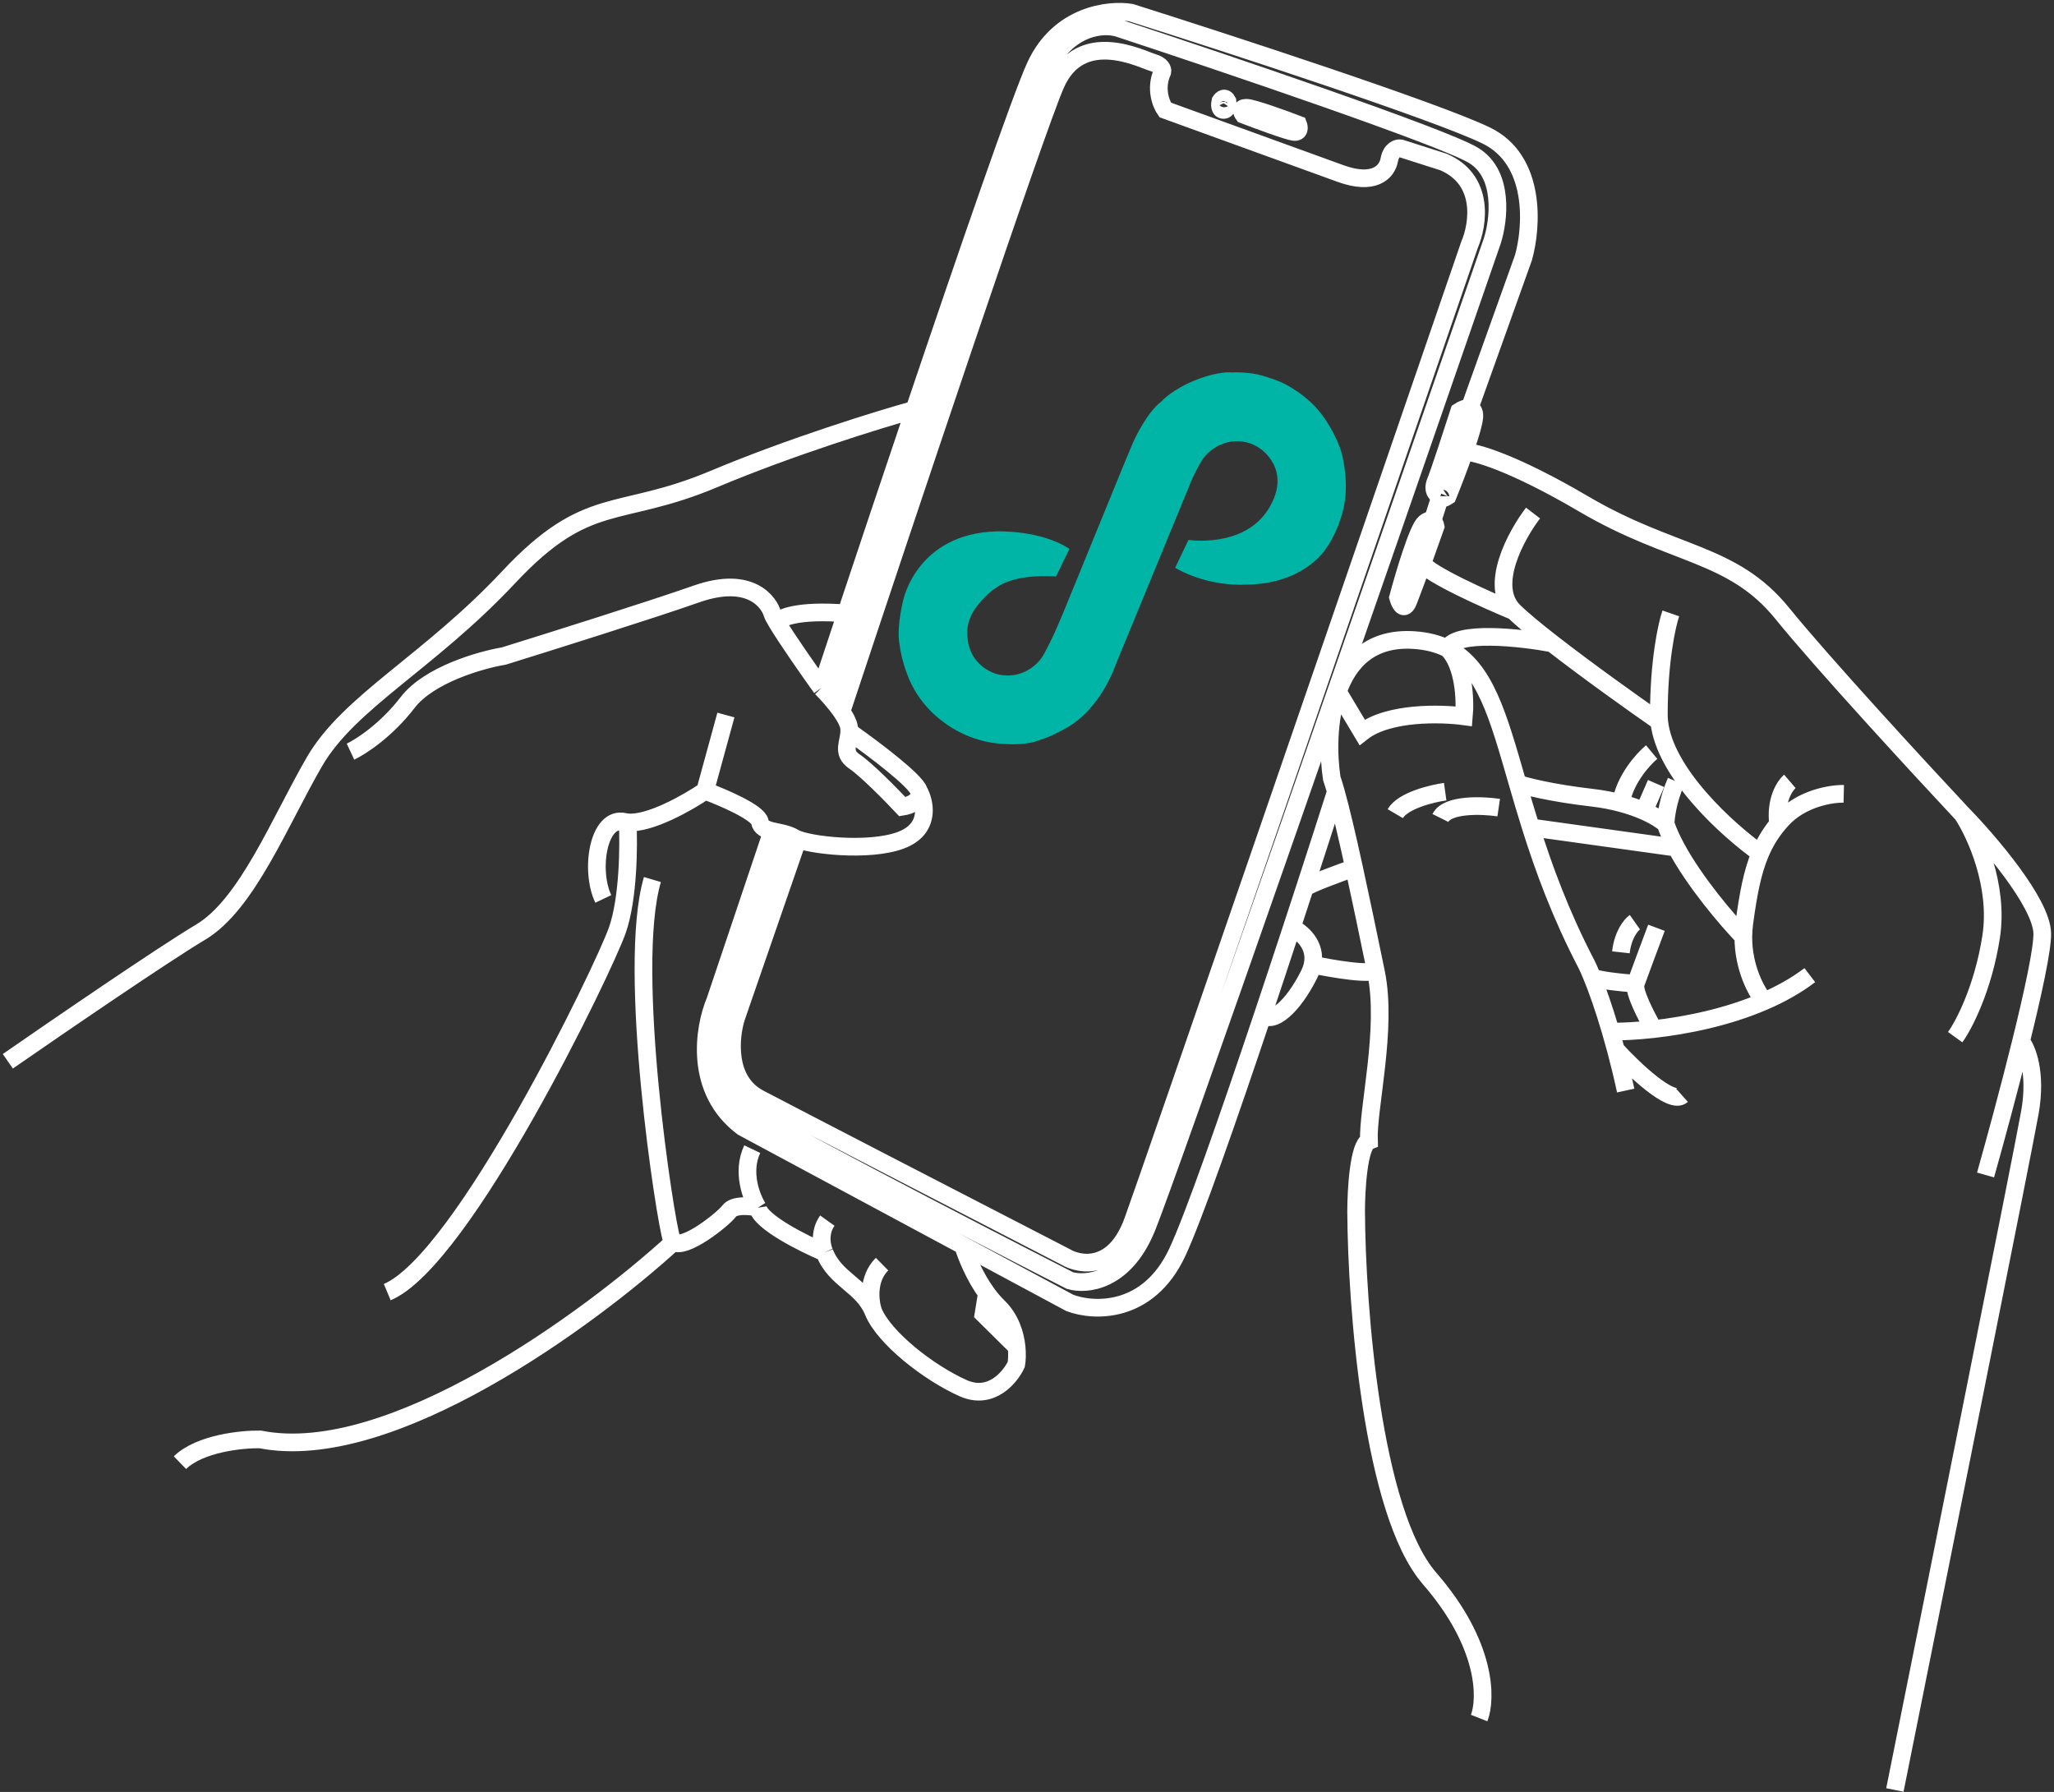 <svg width="525" height="458" viewBox="0 0 525 458" fill="none" xmlns="http://www.w3.org/2000/svg">
<rect x="0" y="0" width="525" height="458" fill="#333333" stroke="none"/>
<path d="M273.351 140.291L269.906 147.354C269.906 147.354 259.922 146.364 254.621 150.211C254.621 150.211 252.441 151.419 249.777 154.827C247.113 158.234 247.245 161.201 247.245 161.201C247.245 161.201 246.871 165.186 249.212 168.37C251.553 171.554 254.864 172.299 254.864 172.299C254.864 172.299 258.819 173.508 262.613 171.337C262.613 171.337 265.331 169.963 266.81 167.216C268.29 164.469 269.502 161.848 269.502 161.848L271.52 157.186L287.658 117.726L289.631 113.037C289.631 113.037 292.896 105.562 296.914 102.559C296.914 102.559 299.426 99.628 305.526 97.173C311.625 94.719 314.963 95.2 314.963 95.2C314.963 95.2 319.125 94.945 322.784 96.044C326.444 97.144 327.7 97.802 327.7 97.802C327.7 97.802 334.338 100.733 338.464 106.783C342.589 112.832 343.164 116.852 343.164 116.852C343.164 116.852 344.887 123.63 343.38 130.005C341.873 136.379 338.93 140.189 338.93 140.189C338.93 140.189 333.374 149.456 318.084 149.423C318.084 149.423 309.222 150.12 300.36 145.137L303.769 137.993C303.769 137.993 317.94 140.191 324.219 130.079C330.499 119.968 322.031 114.622 322.031 114.622C322.031 114.622 317.51 110.995 311.554 113.853C311.554 113.853 308.934 115.099 307.499 117.223C306.064 119.347 304.701 122.425 304.701 122.425L285.111 170.017C285.111 170.017 281.38 181.339 272.23 186.247C272.23 186.247 268.247 188.482 265.987 189.032C265.987 189.032 262.722 190.864 254.685 189.985C246.648 189.105 241.192 184.562 241.192 184.562C241.192 184.562 234.628 180.272 231.792 172.101C230.816 169.517 230.154 166.821 229.819 164.073C229.244 159.461 230.897 153.266 230.897 153.266C230.897 153.266 234.361 136.413 254.702 135.808C254.701 135.812 265.944 135.373 273.351 140.291Z" fill="#00B4A6"/>
<path d="M378.065 439.11C379.97 434.266 380.106 420.353 365.407 403.446C350.707 386.539 346.76 333.88 346.624 309.664C346.624 304.087 347.277 292.669 349.89 291.612C349.55 283.32 354.693 262.96 351.728 248.574C351.675 248.317 351.622 248.06 351.569 247.803M415.528 278.734C414.707 274.963 413.852 271.47 412.998 268.277M411.705 263.654C414.495 263.683 418.299 263.512 422.673 263.023M411.705 263.654C409.913 257.524 408.209 252.796 406.936 249.675M411.705 263.654C412.133 265.116 412.565 266.658 412.998 268.277M462.587 249.234C459.092 251.892 455.123 254.09 450.95 255.898M450.95 255.898C448.986 253.571 445.555 247.374 445.598 239.438M450.95 255.898C441.52 259.986 431.051 262.087 422.673 263.023M471.264 202.894C468.065 202.82 460.423 204.038 455.442 209.498C455.109 209.863 454.789 210.229 454.481 210.599M449.931 218.084C447.872 222.943 446.84 228.614 445.846 235.915C445.682 237.121 445.604 238.297 445.598 239.438M449.931 218.084C441.657 212.218 425.463 197.612 424.094 184.401M449.931 218.084C451.074 215.385 452.535 212.937 454.481 210.599M427.063 156.773C426.042 159.708 424.001 168.991 424.001 182.64C424.001 183.224 424.032 183.811 424.094 184.401M424.094 184.401C417.51 179.825 405.68 171.384 396.745 164.437M386.946 156.223C380.412 149.795 387.49 136.813 391.845 131.126M386.946 156.223C379.868 153.288 365.284 146.735 363.569 144.005L363.765 143.454M386.946 156.223C389.026 158.27 392.569 161.19 396.745 164.437M363.765 143.454L366.938 134.539C366.85 134.063 366.595 133.443 366.121 133.163M363.765 143.454C362.985 145.619 361.14 150.675 359.996 153.581C358.853 156.487 357.751 154.205 357.342 152.701C358.873 146.977 362.385 135.155 364.182 133.658C365.048 132.936 365.68 132.902 366.121 133.163M366.121 133.163L368.163 126.833M368.163 126.833C367.346 126.577 365.958 125.469 366.938 123.091C367.918 120.713 371.361 110.139 372.96 105.149C373.641 104.696 374.75 104.189 375.615 104.351M368.163 126.833C368.163 127.802 369.388 127.237 370 126.833C371.167 123.962 372.88 119.558 374.301 115.496M375.615 104.351C376.22 104.464 376.705 104.904 376.84 105.92C377.008 107.194 375.821 111.15 374.301 115.496M375.615 104.351L389.395 65.853C391.607 58.038 392.785 40.845 379.8 34.593C366.815 28.34 313.89 11.074 289.05 3.222C283.436 2.305 270.696 3.75 264.653 16.871C260.979 24.848 247.359 64.314 233.711 104.709M209.938 175.816C206.801 171.442 201.08 163.271 198.577 159.085M209.938 175.816C211.822 170.12 213.954 163.694 216.258 156.773M209.938 175.816C210.601 176.474 211.482 177.404 212.396 178.458M234.846 202.123C235.662 204.765 232.396 205.939 230.66 206.196C227.836 203.187 221.432 196.664 218.411 194.638C214.953 192.321 217.141 189.727 217.067 186.603M234.846 202.123C234.029 199.481 223.208 191.336 217.9 187.594L217.067 186.603M234.846 202.123C236.343 204.802 237.806 210.951 231.681 214.121C224.575 217.799 208.762 216.356 203.915 214.546M217.067 186.603C217.06 186.314 217.033 186.021 216.982 185.722C216.796 184.655 216.048 183.281 215.075 181.87M180.233 202.123C184.724 203.774 193.809 207.671 194.218 210.048C194.463 211.479 195.75 212.017 197.382 212.411M180.233 202.123L185.541 182.75M180.233 202.123C175.829 205.126 166.013 210.708 160.429 210.178M89.585 192.107C92.171 190.896 98.711 186.691 104.183 179.558C109.654 172.426 122.863 168.661 128.784 167.67C140.489 164.038 166.717 155.783 177.987 151.82C192.074 146.867 196.668 154.242 197.382 156.773C197.499 157.189 197.931 158.004 198.577 159.085M198.577 159.085C199.262 157.911 203.756 155.805 216.258 156.773M216.258 156.773C221.488 141.06 227.602 122.791 233.711 104.709M233.711 104.709C224.834 107.167 202.159 114.153 182.478 122.431C157.877 132.777 150.323 125.843 130.009 147.527C109.695 169.211 89.279 179.338 80.398 194.638C71.517 209.938 63.146 231.182 51.305 238.227C41.832 243.863 14.488 262.59 2 271.249M154.202 229.751C150.731 222.487 152.875 208.507 159.612 210.048C159.873 210.108 160.145 210.151 160.429 210.178M160.429 210.178C160.735 216.005 160.633 229.685 157.775 237.787C154.202 247.913 118.372 322.102 98.977 330.248M197.382 212.411L182.785 255.839C179.892 262.663 177.252 278.668 189.828 288.09L246.176 318.358M197.382 212.411C198.393 212.655 199.537 212.844 200.649 213.156M341.445 202.343C341.068 201.004 340.717 199.856 340.397 198.931C339.49 192.943 339.395 184.136 341.959 176.806M341.445 202.343C342.742 206.953 344.35 213.842 346.098 221.826M341.445 202.343C339.251 209.219 336.512 217.718 333.486 227M203.915 214.546C203.54 214.406 203.231 214.263 202.996 214.121C202.276 213.684 201.471 213.386 200.649 213.156M203.915 214.546L188.195 260.021C186.596 265.048 185.52 276.224 194.013 280.715C202.507 285.206 249.749 309.591 272.309 321.222C276.12 323.497 284.906 324.854 289.561 312.086C294.216 299.317 348.869 140.409 375.615 62.551C377.826 57.414 379.596 45.996 368.979 41.417L357.955 37.895C357.206 37.785 355.586 38.225 355.096 40.867C354.484 44.169 351.013 47.361 342.745 44.389C336.13 42.011 310.045 32.538 297.829 28.098C296.774 26.631 295.155 22.617 297.115 18.302C297.217 17.788 296.87 16.607 294.665 15.99C291.909 15.22 276.29 6.964 269.859 21.494C264.714 33.118 231.192 133.254 215.075 181.87M215.075 181.87C214.273 180.707 213.317 179.519 212.396 178.458M212.396 178.458C228.216 129.989 261.305 30.102 267.103 18.302C272.901 6.502 282.041 5.974 285.886 7.184C312.767 16.027 368.53 34.901 376.533 39.656C384.536 44.411 383.135 56.24 381.433 61.56C354.28 140.152 298.564 300.704 292.929 314.177C287.295 327.65 277.583 328.523 273.432 327.276C246.959 313.737 193.176 285.866 189.828 282.696C185.643 278.734 183.907 275.762 184.418 265.305C184.826 256.939 195.409 227.053 200.649 213.156M370 165.769C367.584 164.556 364.768 163.819 361.425 163.598C350.434 162.871 344.689 169.002 341.959 176.806M370 165.769C374.247 169.883 374.56 179.024 374.185 183.081C368.267 182.273 354.774 181.958 348.155 187.153L341.959 176.806M370 165.769C379.619 170.596 382.908 182.954 387.917 200.252M370 165.769C371.96 161.077 388.647 162.926 396.745 164.437M383.066 206.416C378.847 205.792 369.959 205.447 368.163 209.058M369.388 202.343C365.951 202.82 358.588 204.611 356.628 207.957M374.301 115.496C376.848 115.459 386.517 118.072 404.81 128.815C427.676 142.244 442.784 141.033 455.544 156.773C465.752 169.366 490.489 196.216 501.582 208.067M501.582 208.067C508.319 214.965 521.835 230.72 521.998 238.557C522.08 242.509 519.641 253.77 516.573 266.185M501.582 208.067C504.882 213.037 510.973 226.269 508.931 239.438C506.89 252.606 501.956 262.023 499.744 265.085M507.503 300.308C509.932 291.721 513.556 278.395 516.573 266.185M516.573 266.185C518.08 267.983 520.641 274.133 518.833 284.347C517.025 294.562 495.078 404.033 484.33 457.492M445.598 239.438C441.395 235.071 433.226 225.509 428.448 216.653M425.736 210.599C424.876 209.792 423.031 208.539 420.223 207.308M425.736 210.599C425.736 209.021 426.267 204.633 428.39 199.702M425.736 210.599C426.389 212.527 427.325 214.57 428.448 216.653M387.917 200.252C389.839 200.949 396.337 202.652 406.953 203.884C409.689 204.202 412.14 204.687 414.303 205.262M387.917 200.252C388.943 203.795 390.041 207.545 391.281 211.479M422.163 192.217C419.951 194.053 415.283 199.232 414.303 205.262M414.303 205.262C416.604 205.874 418.579 206.587 420.223 207.308M423.286 200.252L420.223 207.308M246.176 318.358L273.432 333C279.489 335.311 293.46 335.972 300.892 320.121C305.043 311.268 313.957 285.748 322.835 259.251M246.176 318.358C246.923 320.89 249.009 326.138 252.236 330.578M223.208 335.201C225.964 341.915 237.295 350.831 246.176 354.794C253.281 357.964 258.188 352.079 259.753 348.74C259.938 347.676 260.029 346.069 259.836 344.227M223.208 335.201C220.452 328.487 213.51 327.166 210.754 320.121M223.208 335.201C222.357 332.743 221.616 326.881 225.454 323.093M210.754 320.121C205.31 317.81 194.278 312.284 193.707 308.674M210.754 320.121C210.074 318.69 209.264 315.058 211.469 311.976M193.707 308.674C191.801 308.233 187.664 307.793 186.357 309.554C184.847 311.589 174.877 319.549 172.168 317.438M193.707 308.674C192.074 306.122 189.501 299.555 192.278 293.704M166.758 224.798C160.02 247.473 170.126 312.526 171.657 316.709C171.773 317.025 171.946 317.265 172.168 317.438M259.836 344.227C259.498 340.988 258.282 337.021 255.159 333.99C254.101 332.963 253.125 331.801 252.236 330.578M259.836 344.227L251.382 335.861L252.236 330.578M172.168 317.438C150.799 337.008 99.752 374.497 66.514 367.893C61.785 367.819 51.06 368.905 45.996 373.837M422.673 263.023C420.87 259.931 417.426 253.285 418.08 251.436M418.08 251.436C418.733 249.586 421.891 241.126 423.388 237.126M418.08 251.436C414.666 251.179 407.657 250.467 406.936 249.675M406.936 249.675C406.37 248.287 405.889 247.217 405.524 246.482C398.897 233.781 394.586 221.973 391.281 211.479M417.876 235.695C416.889 236.392 414.793 238.909 414.303 243.4M428.448 216.653L391.281 211.479M346.098 221.826C342.108 223.22 334.001 226.207 333.486 227M346.098 221.826C347.84 229.789 349.721 238.841 351.569 247.803M333.486 227C332.419 230.274 331.316 233.645 330.188 237.077M330.188 237.077C327.811 244.314 325.324 251.821 322.835 259.251M330.188 237.077C332.621 238.197 336.543 241.491 335.497 246.547M322.835 259.251C325.179 261.893 330.495 257.27 334.578 249.124C335.031 248.221 335.328 247.361 335.497 246.547M335.497 246.547C340.631 247.626 351.034 249.388 351.569 247.803M457.483 199.702C456.162 200.839 453.713 204.611 454.481 210.599M412.998 268.277C417.482 273.193 427.144 282.41 429.921 279.945M331.822 31.841C332.094 32.538 332.251 33.888 330.699 33.712C329.148 33.536 321.478 30.703 317.837 29.309C317.395 28.722 316.918 27.548 318.552 27.548C320.185 27.548 328.079 30.41 331.822 31.841ZM313.754 25.897C313.856 26.631 313.795 28.098 312.733 28.098C311.671 28.098 311.746 26.631 311.916 25.897C312.257 25.346 313.1 24.576 313.754 25.897Z" stroke="white" stroke-width="4.518"/>
</svg>

